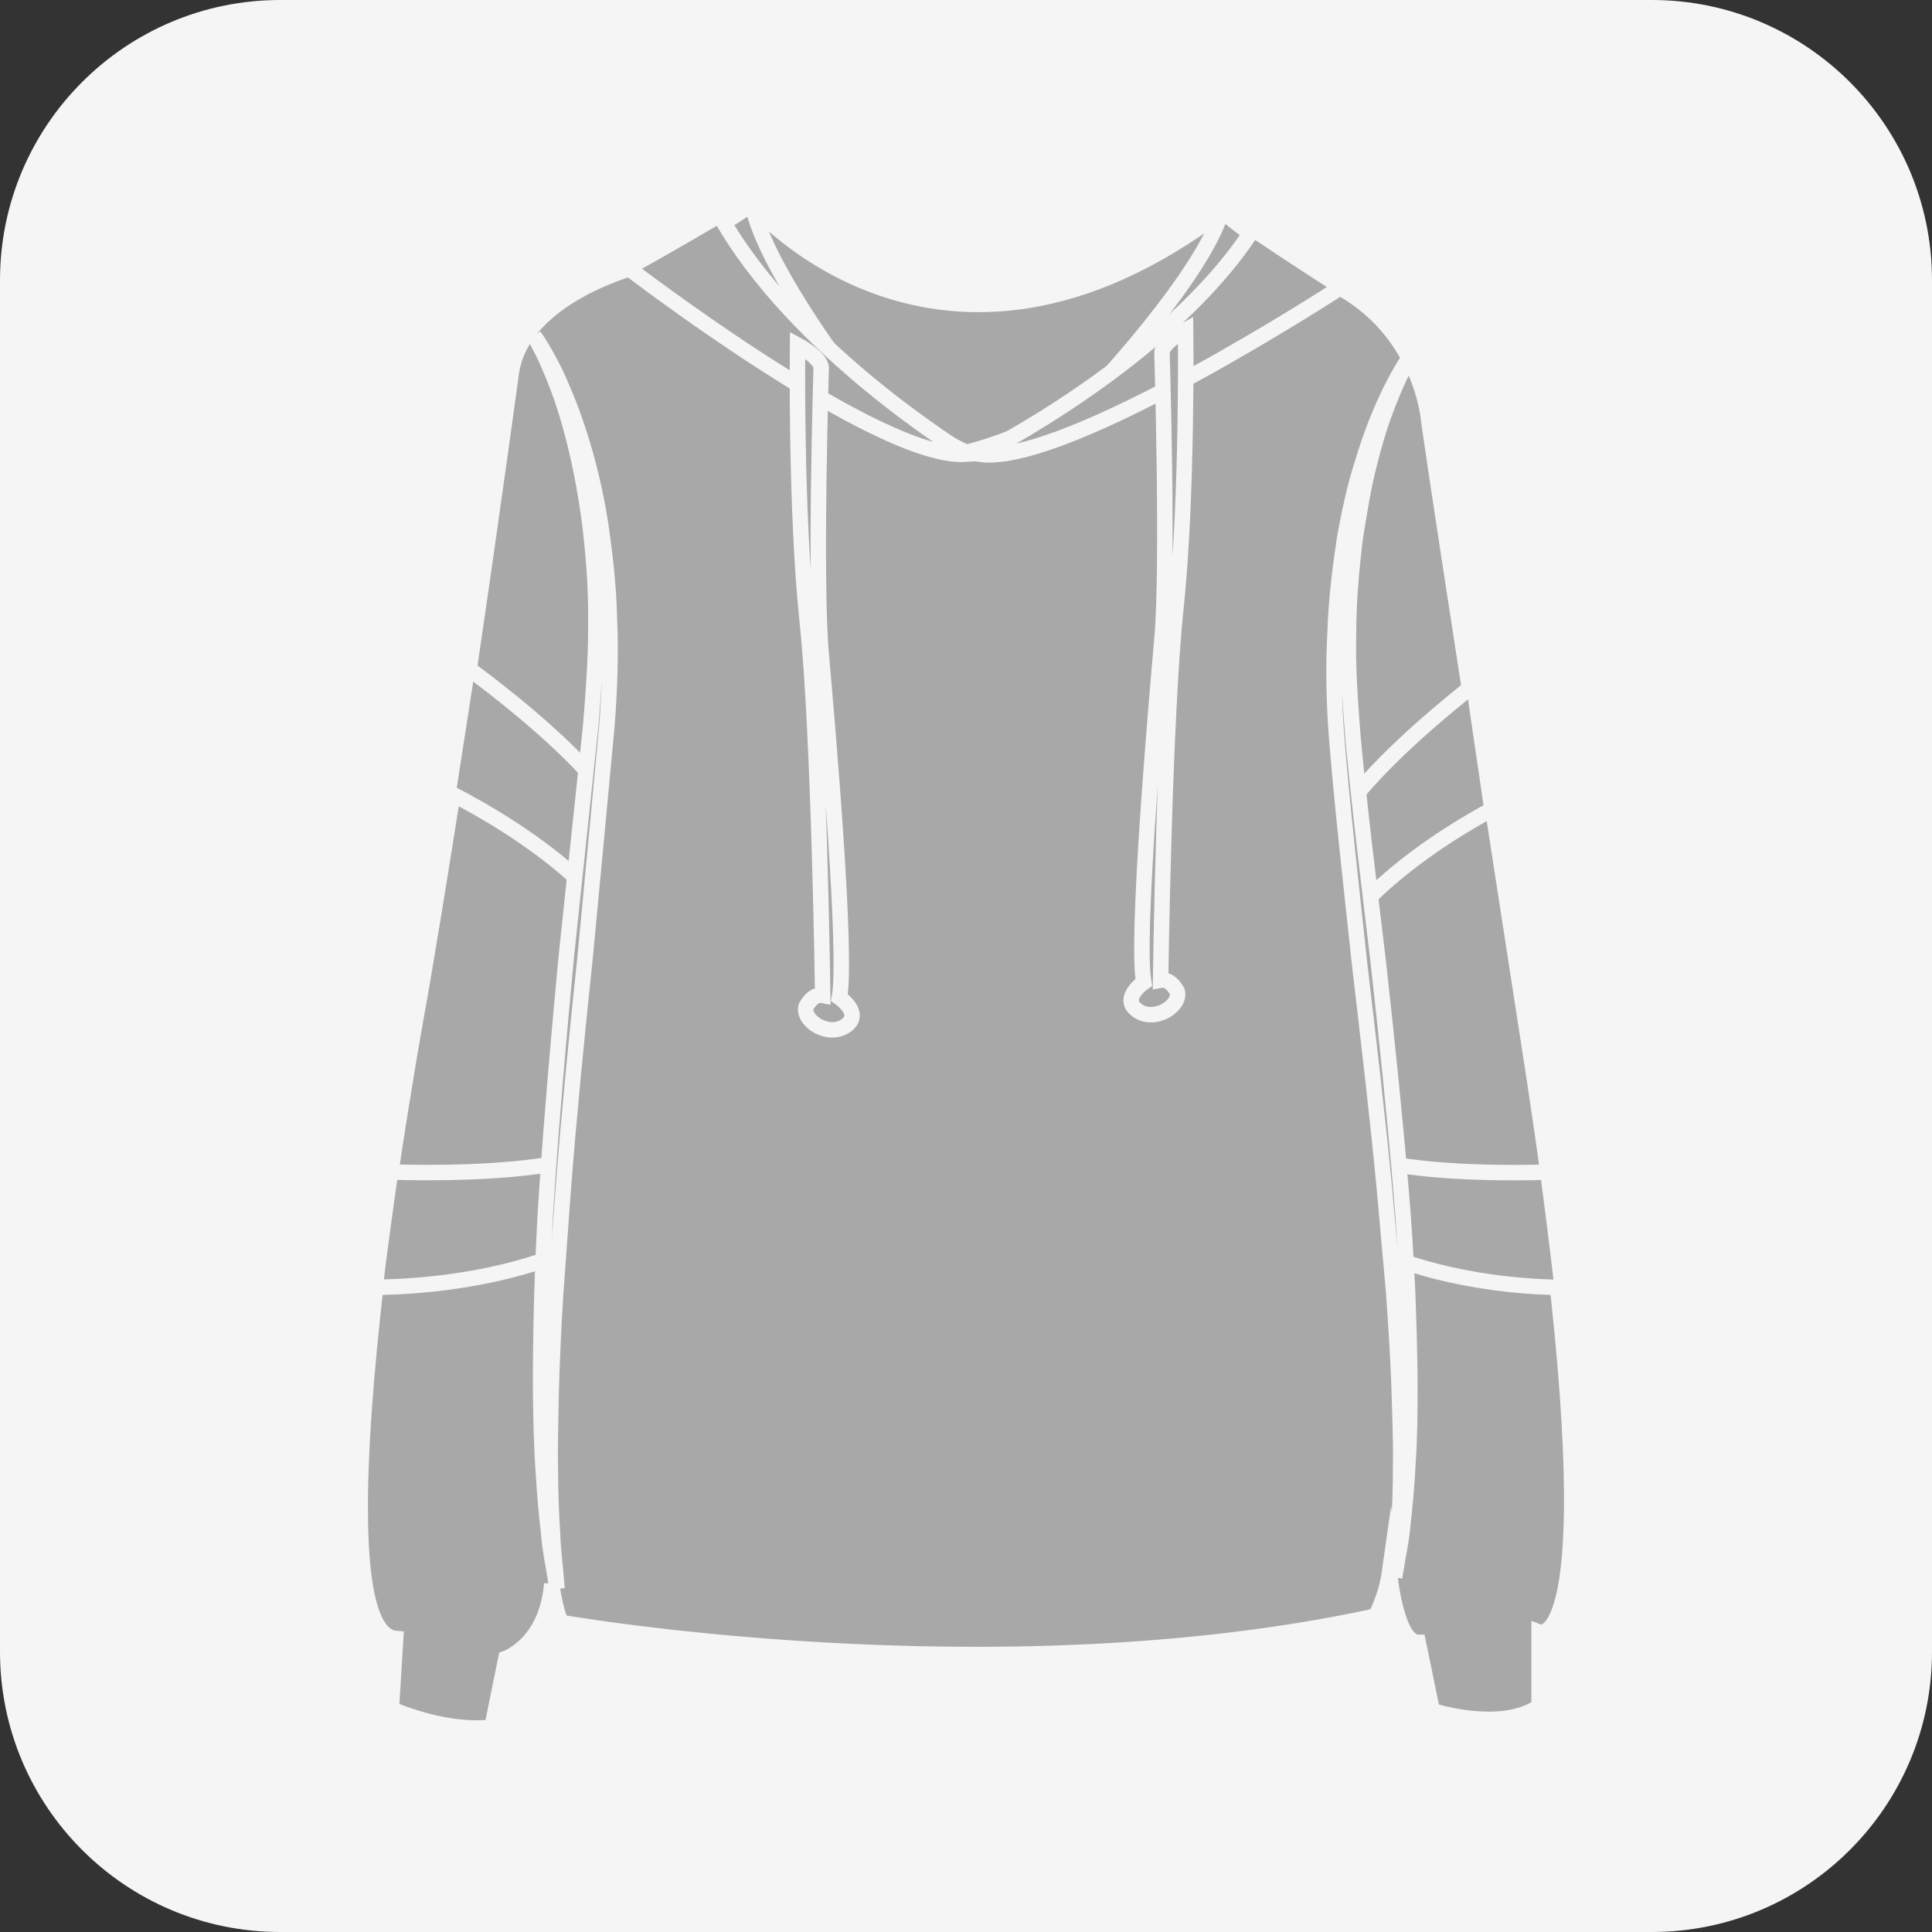 <svg width="125" height="125" viewBox="0 0 125 125" fill="none" xmlns="http://www.w3.org/2000/svg">
<rect x="0" y="0" width="125" height="125" fill="#333333" stroke="none"/>
<path d="M106.87 125H18.13C8.12 125 0 116.88 0 106.87V18.13C0 8.12 8.12 0 18.13 0H106.87C116.88 0 125 8.12 125 18.13V106.87C125 116.88 116.88 125 106.87 125Z" fill="#F5F5F5"/>
<path d="M48.67 13.22C48.67 13.22 60.72 27.49 79.04 13.67C79.04 13.67 81.52 30.27 61.75 31.57C44.38 32.71 48.67 13.22 48.67 13.22Z" fill="#A8A8A8" stroke="#F5F5F5" stroke-miterlimit="10"/>
<path d="M99.58 105.59V110.41C97.09 112.11 92.67 110.68 92.67 110.68L91.76 106.26C90.31 106.26 89.9 101.76 89.9 101.76C89.68 103.32 89 104.56 89 104.56C64.35 109.91 36.3 104.97 36.3 104.97C35.88 104.05 35.7 102.48 35.7 102.48C35.37 106.39 32.73 107.3 32.73 107.3L31.83 111.74C28.79 112.13 25.32 110.57 25.32 110.57L25.6 106.01C22.43 105.73 23.09 93.82 24.34 83.01C24.62 80.59 24.94 78.23 25.24 76.07C25.26 75.9 25.29 75.73 25.31 75.55C26.12 69.91 26.85 65.75 26.85 65.75C27.58 61.59 28.4 56.34 29.23 50.98C29.26 50.79 29.28 50.62 29.31 50.43C29.68 47.91 30.06 45.38 30.41 42.93C31.9 32.8 33.08 24.12 33.08 24.12C33.81 19.05 41.43 17.19 41.43 17.19C46.36 21.29 62.51 29.27 62.51 29.27C69.5 27.58 85.53 18.06 85.53 18.06C92.04 20.8 92.45 27.31 92.45 27.31C92.95 30.83 94.53 41.11 95.95 50.21C97.25 58.62 98.39 66 98.39 66C99.17 70.94 99.8 75.27 100.27 79.07C103.83 107.2 99.58 105.59 99.58 105.59Z" fill="#A8A8A8" stroke="#F5F5F5" stroke-miterlimit="10"/>
<path d="M48.67 13.22C48.67 13.22 46.39 14.74 46.02 14.83C46.02 14.83 54.13 24.97 55.83 25.58C55.83 25.58 49.5 17.52 48.67 13.22Z" fill="#A8A8A8" stroke="#F5F5F5" stroke-miterlimit="10"/>
<path d="M46.56 13.92C46.56 13.92 42.13 16.53 40.61 17.31C40.61 17.31 56.83 29.78 62.5 29.39C62.5 29.39 51.4 22.65 46.56 13.92Z" fill="#A8A8A8" stroke="#F5F5F5" stroke-miterlimit="10"/>
<path d="M79.04 13.67C79.04 13.67 81.17 15.37 81.52 15.5C81.52 15.5 72.47 24.92 70.73 25.38C70.73 25.38 77.8 17.89 79.04 13.67Z" fill="#A8A8A8" stroke="#F5F5F5" stroke-miterlimit="10"/>
<path d="M81.07 14.83C81.07 14.83 85.32 17.69 86.79 18.56C86.79 18.56 69.08 30.12 63.44 29.4C63.44 29.4 75.66 23.26 81.07 14.83Z" fill="#A8A8A8" stroke="#F5F5F5" stroke-miterlimit="10"/>
<path d="M51.6 22.32C51.6 22.32 53.15 23.15 53.13 23.82C53.13 23.82 52.71 37.6 53.13 42.29C53.54 46.98 54.83 61.72 54.31 64.54C54.31 64.54 55.83 65.58 54.73 66.36C53.62 67.14 51.92 66.08 52.15 65.13C52.15 65.13 52.57 64.27 53.23 64.4C53.23 64.4 53 47.4 52.23 40.23C51.47 33.07 51.6 22.32 51.6 22.32Z" fill="#A8A8A8" stroke="#F5F5F5" stroke-miterlimit="10"/>
<path d="M76.71 21.34C76.71 21.34 75.16 22.17 75.18 22.84C75.18 22.84 75.6 36.62 75.18 41.31C74.77 46 73.49 60.75 74 63.56C74 63.56 72.48 64.6 73.59 65.38C74.7 66.16 76.4 65.1 76.17 64.15C76.17 64.15 75.76 63.3 75.09 63.42C75.09 63.42 75.32 46.42 76.09 39.25C76.84 32.1 76.71 21.34 76.71 21.34Z" fill="#A8A8A8" stroke="#F5F5F5" stroke-miterlimit="10"/>
<path d="M37.62 56.29L35.67 75.96L25.22 76.35C25.23 76.18 25.27 76.01 25.29 75.83C26.13 70.19 26.88 66.03 26.88 66.03C27.63 61.87 28.47 56.62 29.32 51.26C29.36 51.07 29.37 50.9 29.4 50.71L37.62 56.29Z" fill="#A8A8A8" stroke="#F5F5F5" stroke-miterlimit="10"/>
<path d="M100.6 79.36L90.17 77.51L87.95 55.1L96.29 50.5C97.59 58.91 98.73 66.29 98.73 66.29C99.51 71.24 100.14 75.57 100.6 79.36Z" fill="#A8A8A8" stroke="#F5F5F5" stroke-miterlimit="10"/>
<path d="M38.41 50.38L37.67 57.18C37.67 57.18 34.81 54.19 29 51.25C29.42 48.55 29.85 45.83 30.25 43.2C31.96 44.46 35.9 47.48 38.41 50.38Z" fill="#A8A8A8" stroke="#F5F5F5" stroke-miterlimit="10"/>
<path d="M87.68 51.5L88.38 58.3C88.38 58.3 91.07 55.31 96.53 52.37C96.13 49.67 95.73 46.95 95.35 44.32C93.74 45.58 90.04 48.6 87.68 51.5Z" fill="#A8A8A8" stroke="#F5F5F5" stroke-miterlimit="10"/>
<path d="M36.04 75.26L35.61 81.37C35.61 81.37 31.26 83.2 24.27 83.29C24.58 80.68 24.94 78.13 25.27 75.83C28.07 75.91 32.54 75.9 36.04 75.26Z" fill="#A8A8A8" stroke="#F5F5F5" stroke-miterlimit="10"/>
<path d="M89.75 75.26L90.16 81.37C90.16 81.37 94.33 83.2 101.07 83.3C100.77 80.69 100.45 78.14 100.14 75.84C97.44 75.91 93.12 75.9 89.75 75.26Z" fill="#A8A8A8" stroke="#F5F5F5" stroke-miterlimit="10"/>
<path d="M91.24 23.07C91.24 23.07 90.56 24.15 89.78 26.2C89.38 27.22 88.97 28.49 88.61 29.96C88.22 31.43 87.95 33.12 87.66 34.96C87.45 36.81 87.25 38.82 87.25 40.95C87.19 43.08 87.35 45.32 87.53 47.64C87.96 52.29 88.58 57.24 89.17 62.2C89.72 67.16 90.24 72.14 90.63 76.81C90.84 79.14 90.96 81.41 91.07 83.55C91.15 85.7 91.21 87.73 91.22 89.6C91.22 91.48 91.2 93.2 91.09 94.72C91.02 96.24 90.88 97.57 90.76 98.65C90.67 99.74 90.46 100.58 90.38 101.16C90.28 101.74 90.23 102.05 90.23 102.05C90.23 102.05 90.26 101.74 90.31 101.16C90.35 100.58 90.48 99.73 90.51 98.64C90.57 97.55 90.63 96.23 90.62 94.71C90.65 93.19 90.57 91.48 90.52 89.62C90.45 87.75 90.32 85.73 90.17 83.6C89.98 81.47 89.78 79.22 89.57 76.89C89.13 72.24 88.54 67.28 87.96 62.32C87.43 57.36 86.86 52.39 86.48 47.71C86.3 45.36 86.26 43.08 86.38 40.92C86.45 38.76 86.71 36.73 86.99 34.87C87.32 33.01 87.7 31.32 88.18 29.86C88.62 28.39 89.11 27.14 89.56 26.13C90.47 24.1 91.24 23.07 91.24 23.07Z" fill="#A8A8A8" stroke="#F5F5F5" stroke-miterlimit="10"/>
<path d="M34.56 21.74C34.56 21.74 34.75 22 35.07 22.53C35.37 23.06 35.83 23.83 36.27 24.88C37.19 26.95 38.25 30.04 38.85 33.86C39.13 35.77 39.38 37.86 39.43 40.07C39.53 42.28 39.45 44.62 39.26 47.03C38.82 51.8 38.33 56.9 37.85 62C37.31 67.09 36.81 72.18 36.44 76.95C36.27 79.34 36.1 81.65 35.94 83.84C35.81 86.03 35.71 88.1 35.66 90.02C35.63 91.93 35.57 93.69 35.61 95.24C35.61 96.8 35.68 98.15 35.75 99.27C35.79 100.39 35.92 101.26 35.96 101.86C36.02 102.46 36.04 102.78 36.04 102.78C36.04 102.78 35.99 102.46 35.89 101.87C35.81 101.28 35.6 100.41 35.51 99.29C35.38 98.17 35.24 96.82 35.16 95.26C35.04 93.7 35 91.94 34.98 90.02C34.97 88.1 35 86.01 35.06 83.81C35.13 81.61 35.22 79.29 35.39 76.89C35.71 72.1 36.16 66.99 36.64 61.89C37.18 56.8 37.72 51.71 38.22 46.94C38.41 44.57 38.58 42.27 38.55 40.08C38.57 37.89 38.39 35.84 38.17 33.94C37.68 30.16 36.86 27.05 36.05 24.95C35.26 22.85 34.56 21.74 34.56 21.74Z" fill="#A8A8A8" stroke="#F5F5F5" stroke-miterlimit="10"/>
</svg>
